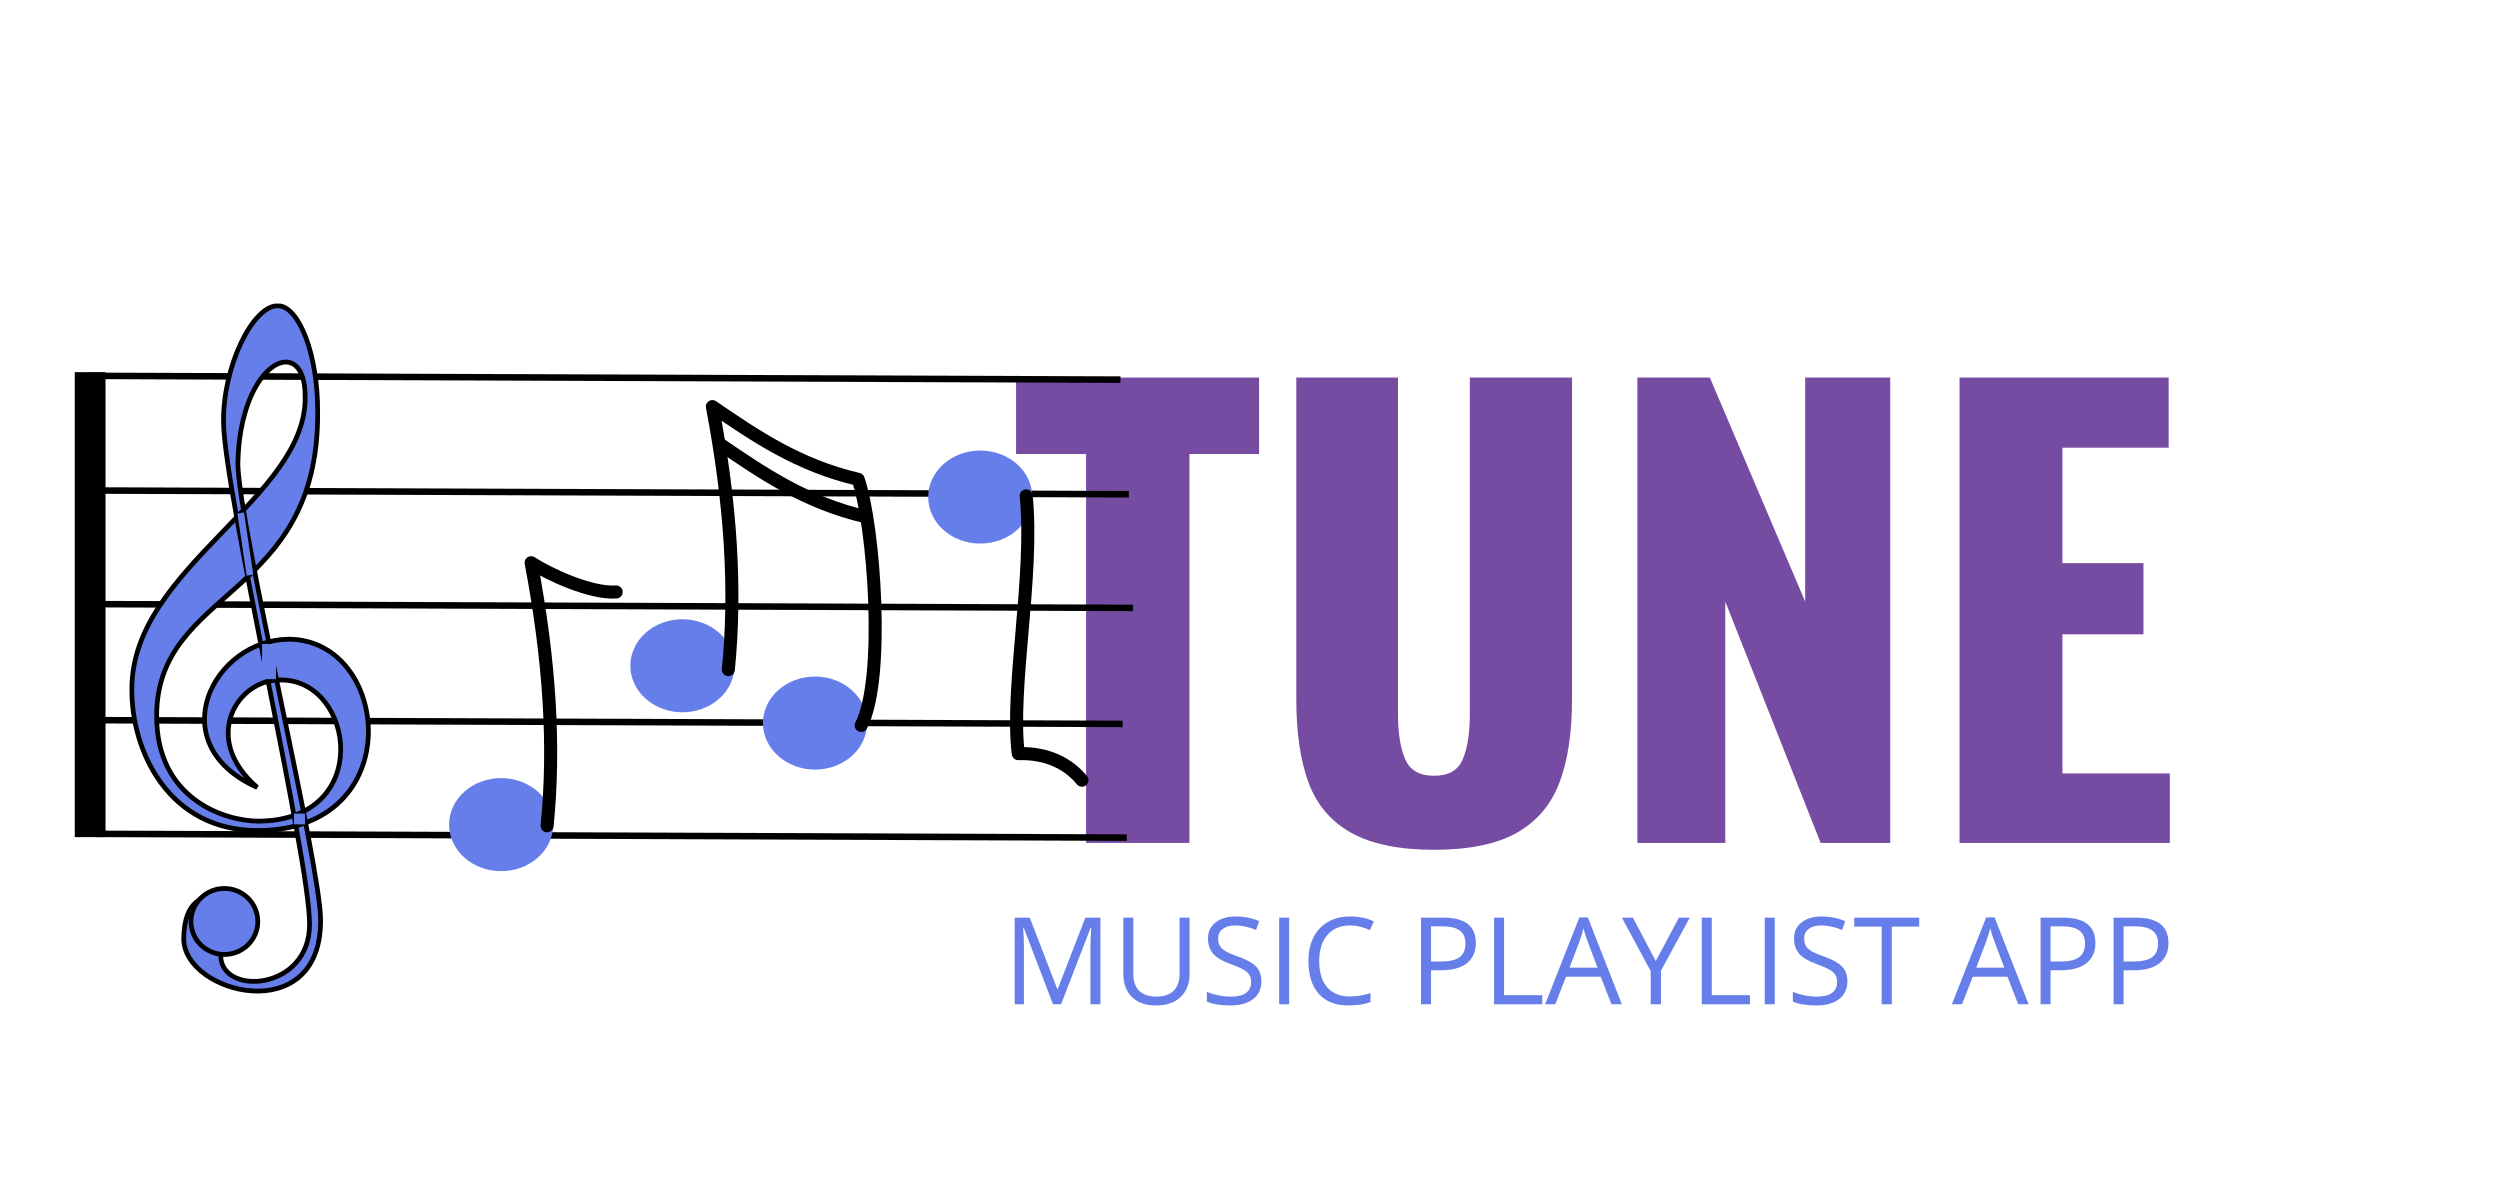 <svg xmlns="http://www.w3.org/2000/svg" xmlns:xlink="http://www.w3.org/1999/xlink" width="401" zoomAndPan="magnify" viewBox="0 0 300.75 143.25" height="191" preserveAspectRatio="xMidYMid meet" version="1.0"><defs><g/><clipPath id="850a590aa0"><rect x="0" width="143" y="0" height="103"/></clipPath><clipPath id="04c6d45747"><path d="M 8.883 40 L 136.465 40 L 136.465 51 L 8.883 51 Z M 8.883 40 " clip-rule="nonzero"/></clipPath><clipPath id="9bcb9b69d8"><path d="M 8.883 54 L 136.465 54 L 136.465 65 L 8.883 65 Z M 8.883 54 " clip-rule="nonzero"/></clipPath><clipPath id="3a8abfcc93"><path d="M 8.883 68 L 136.465 68 L 136.465 78 L 8.883 78 Z M 8.883 68 " clip-rule="nonzero"/></clipPath><clipPath id="975343928a"><path d="M 8.883 82 L 136.465 82 L 136.465 92 L 8.883 92 Z M 8.883 82 " clip-rule="nonzero"/></clipPath><clipPath id="c056687ae2"><path d="M 8.883 95 L 136.465 95 L 136.465 106 L 8.883 106 Z M 8.883 95 " clip-rule="nonzero"/></clipPath><clipPath id="2b995d723e"><path d="M 15 36.523 L 45 36.523 L 45 120 L 15 120 Z M 15 36.523 " clip-rule="nonzero"/></clipPath><clipPath id="fe3d5b438f"><path d="M 12 36.523 L 48 36.523 L 48 123 L 12 123 Z M 12 36.523 " clip-rule="nonzero"/></clipPath></defs><g transform="matrix(1, 0, 0, 1, 121, 19)"><g clip-path="url(#850a590aa0)"><g fill="#764ba2" fill-opacity="1"><g transform="translate(0.467, 82.403)"><g><path d="M 9.188 -46.781 L 0.766 -46.781 L 0.766 -55.984 L 30 -55.984 L 30 -46.781 L 21.625 -46.781 L 21.625 0 L 9.188 0 Z M 9.188 -46.781 "/></g></g></g><g fill="#764ba2" fill-opacity="1"><g transform="translate(31.211, 82.403)"><g><path d="M 20.312 0.828 C 16.125 0.828 12.805 0.148 10.359 -1.203 C 7.922 -2.566 6.207 -4.57 5.219 -7.219 C 4.227 -9.875 3.734 -13.25 3.734 -17.344 L 3.734 -55.984 L 15.969 -55.984 L 15.969 -15.484 C 15.969 -13.223 16.254 -11.422 16.828 -10.078 C 17.398 -8.742 18.562 -8.078 20.312 -8.078 C 22.062 -8.078 23.211 -8.742 23.766 -10.078 C 24.328 -11.422 24.609 -13.223 24.609 -15.484 L 24.609 -55.984 L 36.906 -55.984 L 36.906 -17.344 C 36.906 -13.25 36.395 -9.875 35.375 -7.219 C 34.363 -4.57 32.648 -2.566 30.234 -1.203 C 27.816 0.148 24.508 0.828 20.312 0.828 Z M 20.312 0.828 "/></g></g></g><g fill="#764ba2" fill-opacity="1"><g transform="translate(71.834, 82.403)"><g><path d="M 4.141 -55.984 L 12.859 -55.984 L 24.328 -29.031 L 24.328 -55.984 L 34.562 -55.984 L 34.562 0 L 26.188 0 L 14.719 -29.031 L 14.719 0 L 4.141 0 Z M 4.141 -55.984 "/></g></g></g><g fill="#764ba2" fill-opacity="1"><g transform="translate(110.592, 82.403)"><g><path d="M 4.141 -55.984 L 29.297 -55.984 L 29.297 -47.547 L 16.516 -47.547 L 16.516 -33.656 L 26.266 -33.656 L 26.266 -25.094 L 16.516 -25.094 L 16.516 -8.359 L 29.438 -8.359 L 29.438 0 L 4.141 0 Z M 4.141 -55.984 "/></g></g></g></g></g><path stroke-linecap="butt" transform="matrix(0.7, 0, 0, 0.628, -51.634, -171.775)" fill="none" stroke-linejoin="miter" d="M 89.254 344.818 L 89.254 433.887 " stroke="#000000" stroke-width="5.286" stroke-opacity="1" stroke-miterlimit="4"/><g clip-path="url(#04c6d45747)"><path stroke-linecap="butt" transform="matrix(0.7, 0, 0, 0.628, -51.634, -171.775)" fill="none" stroke-linejoin="miter" d="M 89.254 345.527 L 266.321 346.248 " stroke="#000000" stroke-width="1.25" stroke-opacity="1" stroke-miterlimit="4"/></g><g clip-path="url(#9bcb9b69d8)"><path stroke-linecap="butt" transform="matrix(0.7, 0, 0, 0.628, -51.634, -171.775)" fill="none" stroke-linejoin="miter" d="M 90.694 367.493 L 267.761 368.208 " stroke="#000000" stroke-width="1.25" stroke-opacity="1" stroke-miterlimit="4"/></g><g clip-path="url(#3a8abfcc93)"><path stroke-linecap="butt" transform="matrix(0.7, 0, 0, 0.628, -51.634, -171.775)" fill="none" stroke-linejoin="miter" d="M 91.413 389.259 L 268.48 389.981 " stroke="#000000" stroke-width="1.25" stroke-opacity="1" stroke-miterlimit="4"/></g><g clip-path="url(#975343928a)"><path stroke-linecap="butt" transform="matrix(0.7, 0, 0, 0.628, -51.634, -171.775)" fill="none" stroke-linejoin="miter" d="M 89.611 411.48 L 266.684 412.201 " stroke="#000000" stroke-width="1.25" stroke-opacity="1" stroke-miterlimit="4"/></g><g clip-path="url(#c056687ae2)"><path stroke-linecap="butt" transform="matrix(0.7, 0, 0, 0.628, -51.634, -171.775)" fill="none" stroke-linejoin="miter" d="M 90.331 433.259 L 267.404 433.98 " stroke="#000000" stroke-width="1.25" stroke-opacity="1" stroke-miterlimit="4"/></g><path fill="#667eea" d="M 66.551 99.203 C 66.551 99.57 66.512 99.934 66.43 100.293 C 66.352 100.656 66.23 101.004 66.074 101.344 C 65.918 101.684 65.723 102.004 65.496 102.312 C 65.266 102.617 65.008 102.898 64.715 103.16 C 64.426 103.418 64.109 103.652 63.766 103.855 C 63.426 104.059 63.062 104.23 62.684 104.371 C 62.305 104.512 61.91 104.621 61.508 104.691 C 61.105 104.762 60.699 104.797 60.285 104.797 C 59.875 104.797 59.469 104.762 59.062 104.691 C 58.66 104.621 58.27 104.512 57.891 104.371 C 57.508 104.23 57.148 104.059 56.805 103.855 C 56.465 103.652 56.148 103.418 55.855 103.16 C 55.566 102.898 55.305 102.617 55.078 102.312 C 54.848 102.004 54.656 101.684 54.5 101.344 C 54.34 101.004 54.223 100.656 54.141 100.293 C 54.062 99.934 54.023 99.57 54.023 99.203 C 54.023 98.836 54.062 98.473 54.141 98.109 C 54.223 97.75 54.34 97.398 54.5 97.062 C 54.656 96.723 54.848 96.398 55.078 96.094 C 55.305 95.789 55.566 95.504 55.855 95.246 C 56.148 94.984 56.465 94.754 56.805 94.551 C 57.148 94.344 57.508 94.172 57.891 94.031 C 58.27 93.891 58.66 93.785 59.062 93.715 C 59.469 93.641 59.875 93.605 60.285 93.605 C 60.699 93.605 61.105 93.641 61.508 93.715 C 61.91 93.785 62.305 93.891 62.684 94.031 C 63.062 94.172 63.426 94.344 63.766 94.551 C 64.109 94.754 64.426 94.984 64.715 95.246 C 65.008 95.504 65.266 95.789 65.496 96.094 C 65.723 96.398 65.918 96.723 66.074 97.062 C 66.23 97.398 66.352 97.75 66.43 98.109 C 66.512 98.473 66.551 98.836 66.551 99.203 Z M 66.551 99.203 " fill-opacity="1" fill-rule="nonzero"/><path stroke-linecap="round" transform="matrix(0.628, 0, 0, 0.628, -86.011, 54.638)" fill="none" stroke-linejoin="round" d="M 241.763 71.185 C 243.286 55.916 242.266 39.626 238.704 20.794 C 242.098 23.001 250.075 26.732 254.993 26.396 " stroke="#000000" stroke-width="2.5" stroke-opacity="1" stroke-miterlimit="4"/><path fill="#667eea" d="M 88.359 80.09 C 88.359 80.461 88.32 80.824 88.238 81.184 C 88.16 81.543 88.039 81.895 87.883 82.234 C 87.727 82.574 87.531 82.895 87.305 83.199 C 87.074 83.508 86.816 83.789 86.523 84.047 C 86.234 84.309 85.918 84.539 85.574 84.746 C 85.234 84.949 84.871 85.121 84.492 85.262 C 84.113 85.402 83.719 85.508 83.316 85.582 C 82.914 85.652 82.504 85.688 82.094 85.688 C 81.684 85.688 81.277 85.652 80.871 85.582 C 80.469 85.508 80.078 85.402 79.695 85.262 C 79.316 85.121 78.957 84.949 78.613 84.746 C 78.273 84.539 77.957 84.309 77.664 84.047 C 77.375 83.789 77.113 83.508 76.887 83.199 C 76.656 82.895 76.465 82.574 76.309 82.234 C 76.148 81.895 76.031 81.543 75.949 81.184 C 75.871 80.824 75.828 80.461 75.828 80.09 C 75.828 79.723 75.871 79.359 75.949 79 C 76.031 78.641 76.148 78.289 76.309 77.949 C 76.465 77.609 76.656 77.289 76.887 76.984 C 77.113 76.676 77.375 76.395 77.664 76.133 C 77.957 75.875 78.273 75.645 78.613 75.438 C 78.957 75.234 79.316 75.062 79.695 74.922 C 80.078 74.781 80.469 74.676 80.871 74.602 C 81.277 74.531 81.684 74.496 82.094 74.496 C 82.504 74.496 82.914 74.531 83.316 74.602 C 83.719 74.676 84.113 74.781 84.492 74.922 C 84.871 75.062 85.234 75.234 85.574 75.438 C 85.918 75.645 86.234 75.875 86.523 76.133 C 86.816 76.395 87.074 76.676 87.305 76.984 C 87.531 77.289 87.727 77.609 87.883 77.949 C 88.039 78.289 88.16 78.641 88.238 79 C 88.32 79.359 88.359 79.723 88.359 80.09 Z M 88.359 80.09 " fill-opacity="1" fill-rule="nonzero"/><path fill="#667eea" d="M 104.312 86.984 C 104.312 87.352 104.27 87.715 104.191 88.078 C 104.109 88.438 103.992 88.785 103.836 89.125 C 103.676 89.465 103.484 89.789 103.254 90.094 C 103.027 90.398 102.766 90.684 102.477 90.941 C 102.188 91.203 101.871 91.434 101.527 91.637 C 101.184 91.84 100.824 92.016 100.445 92.156 C 100.062 92.297 99.672 92.402 99.27 92.473 C 98.867 92.543 98.457 92.582 98.047 92.582 C 97.637 92.582 97.227 92.543 96.824 92.473 C 96.422 92.402 96.031 92.297 95.648 92.156 C 95.27 92.016 94.91 91.84 94.566 91.637 C 94.223 91.434 93.906 91.203 93.617 90.941 C 93.324 90.684 93.066 90.398 92.84 90.094 C 92.609 89.789 92.418 89.465 92.258 89.125 C 92.102 88.785 91.984 88.438 91.902 88.078 C 91.82 87.715 91.781 87.352 91.781 86.984 C 91.781 86.617 91.82 86.254 91.902 85.895 C 91.984 85.531 92.102 85.184 92.258 84.844 C 92.418 84.504 92.609 84.18 92.84 83.875 C 93.066 83.57 93.324 83.289 93.617 83.027 C 93.906 82.77 94.223 82.535 94.566 82.332 C 94.91 82.129 95.27 81.953 95.648 81.812 C 96.031 81.672 96.422 81.566 96.824 81.496 C 97.227 81.426 97.637 81.387 98.047 81.387 C 98.457 81.387 98.867 81.426 99.27 81.496 C 99.672 81.566 100.062 81.672 100.445 81.812 C 100.824 81.953 101.184 82.129 101.527 82.332 C 101.871 82.535 102.188 82.77 102.477 83.027 C 102.766 83.289 103.027 83.57 103.254 83.875 C 103.484 84.18 103.676 84.504 103.836 84.844 C 103.992 85.184 104.109 85.531 104.191 85.895 C 104.27 86.254 104.312 86.617 104.312 86.984 Z M 104.312 86.984 " fill-opacity="1" fill-rule="nonzero"/><path stroke-linecap="round" transform="matrix(0.628, 0, 0, 0.628, -64.397, 46.418)" fill="none" stroke-linejoin="round" d="M 242.061 54.358 C 243.584 39.088 242.571 22.805 239.008 3.973 C 247.321 9.656 255.49 15.239 266.936 17.906 C 269.97 26.71 272.171 56.055 267.508 65.052 " stroke="#000000" stroke-width="2.5" stroke-opacity="1" stroke-miterlimit="4"/><path stroke-linecap="round" transform="matrix(0.628, 0, 0, 0.628, -64.397, 46.418)" fill="none" stroke-linejoin="round" d="M 240.407 11.129 C 248.726 16.812 256.895 22.395 268.341 25.062 " stroke="#000000" stroke-width="2.5" stroke-opacity="1" stroke-miterlimit="4"/><path fill="#667eea" d="M 124.191 59.797 C 124.191 59.43 124.152 59.066 124.07 58.703 C 123.988 58.344 123.871 57.992 123.715 57.656 C 123.555 57.316 123.363 56.992 123.137 56.688 C 122.906 56.383 122.648 56.098 122.355 55.84 C 122.066 55.578 121.75 55.348 121.406 55.145 C 121.062 54.938 120.703 54.766 120.324 54.625 C 119.941 54.484 119.551 54.379 119.148 54.309 C 118.746 54.234 118.336 54.199 117.926 54.199 C 117.516 54.199 117.105 54.234 116.703 54.309 C 116.301 54.379 115.91 54.484 115.527 54.625 C 115.148 54.766 114.789 54.938 114.445 55.145 C 114.102 55.348 113.785 55.578 113.496 55.84 C 113.207 56.098 112.945 56.383 112.719 56.688 C 112.488 56.992 112.297 57.316 112.137 57.656 C 111.98 57.992 111.863 58.344 111.781 58.703 C 111.703 59.066 111.66 59.43 111.66 59.797 C 111.66 60.164 111.703 60.527 111.781 60.887 C 111.863 61.246 111.98 61.598 112.137 61.938 C 112.297 62.277 112.488 62.598 112.719 62.906 C 112.945 63.211 113.207 63.492 113.496 63.754 C 113.785 64.012 114.102 64.246 114.445 64.449 C 114.789 64.652 115.148 64.824 115.527 64.965 C 115.91 65.105 116.301 65.211 116.703 65.285 C 117.105 65.355 117.516 65.391 117.926 65.391 C 118.336 65.391 118.746 65.355 119.148 65.285 C 119.551 65.211 119.941 65.105 120.324 64.965 C 120.703 64.824 121.062 64.652 121.406 64.449 C 121.75 64.246 122.066 64.012 122.355 63.754 C 122.648 63.492 122.906 63.211 123.137 62.906 C 123.363 62.598 123.555 62.277 123.715 61.938 C 123.871 61.598 123.988 61.246 124.07 60.887 C 124.152 60.527 124.191 60.164 124.191 59.797 Z M 124.191 59.797 " fill-opacity="1" fill-rule="nonzero"/><path stroke-linecap="round" transform="matrix(0.628, 0, 0, -0.628, -28.375, 104.359)" fill="none" stroke-linejoin="round" d="M 241.758 71.187 C 243.287 55.917 238.705 34.542 240.235 21.815 C 246.172 21.983 250.07 19.608 252.445 16.723 " stroke="#000000" stroke-width="2.5" stroke-opacity="1" stroke-miterlimit="4"/><g clip-path="url(#2b995d723e)"><path fill="#667eea" d="M 26.547 114.922 C 26.559 119.812 37.27 119.191 37.23 111.121 C 37.246 103.262 27 59.273 26.887 50.859 C 26.766 44.184 30.375 36.699 33.469 36.781 C 35.918 36.863 38.219 42.484 38.207 49.484 C 38.391 72.113 18.84 70.652 18.84 86.117 C 18.84 96.113 27.027 98.754 31.117 98.754 C 44.977 98.656 42.652 81.777 33.816 81.777 C 28.609 81.59 24.051 88.758 30.934 94.695 C 19.309 89.512 25.539 76.969 34.746 76.875 C 47.023 76.969 49.164 99.789 31.117 99.883 C 20.328 99.977 15.773 90.359 15.863 82.816 C 15.863 68.293 36.98 59.902 36.699 47.645 C 36.699 39.91 28.793 43.398 28.609 55.848 C 28.793 63.578 38.652 104.41 38.559 110.727 C 38.559 123.742 22.098 119.496 22.098 112.898 C 22.191 103.469 31.77 110.16 28.793 110.445 C 26.469 114.594 26.547 114.918 26.547 114.918 Z M 26.547 114.922 " fill-opacity="1" fill-rule="nonzero"/></g><g clip-path="url(#fe3d5b438f)"><path stroke-linecap="butt" transform="matrix(0.57, 0, 0, 0.578, 4.012, 33.754)" fill="none" stroke-linejoin="miter" d="M 39.544 140.493 C 39.565 148.958 58.36 147.883 58.292 133.914 C 58.319 120.31 40.339 44.171 40.14 29.607 C 39.928 18.052 46.262 5.097 51.691 5.239 C 55.989 5.381 60.026 15.111 60.006 27.227 C 60.328 66.395 26.02 63.867 26.02 90.635 C 26.02 107.937 40.387 112.508 47.564 112.508 C 71.885 112.339 67.806 83.123 52.301 83.123 C 43.163 82.798 35.164 95.206 47.242 105.483 C 26.842 96.51 37.776 74.8 53.932 74.638 C 75.477 74.8 79.233 114.3 47.564 114.462 C 28.631 114.624 20.639 97.978 20.796 84.922 C 20.796 59.783 57.853 45.259 57.36 24.042 C 57.36 10.655 43.486 16.693 43.163 38.241 C 43.486 51.622 60.787 122.298 60.622 133.231 C 60.622 155.76 31.737 148.411 31.737 136.991 C 31.901 120.669 48.709 132.251 43.486 132.745 C 39.407 139.925 39.544 140.486 39.544 140.486 Z M 39.544 140.493 " stroke="#000000" stroke-width="1" stroke-opacity="1" stroke-miterlimit="4"/></g><path stroke-linecap="butt" transform="matrix(0.57, 0, 0, 0.578, 4.012, 33.754)" fill-opacity="1" fill="#667eea" fill-rule="nonzero" stroke-linejoin="miter" d="M 47.372 133.387 C 47.372 137.18 44.212 140.256 40.319 140.256 C 36.425 140.256 33.265 137.18 33.265 133.387 C 33.265 129.601 36.425 126.524 40.319 126.524 C 44.212 126.524 47.372 129.601 47.372 133.387 Z M 47.372 133.387 " stroke="#000000" stroke-width="1" stroke-opacity="1" stroke-miterlimit="4"/><path fill="#667eea" d="M 35.371 97.871 L 36.691 97.871 L 36.691 99.172 L 35.371 99.172 Z M 35.371 97.871 " fill-opacity="1" fill-rule="nonzero"/><path fill="#667eea" d="M 31.527 77.473 L 33.199 77.473 L 33.199 81.699 L 31.527 81.699 Z M 31.527 77.473 " fill-opacity="1" fill-rule="nonzero"/><path fill="#667eea" d="M 28.559 61.781 L 29.352 61.641 L 30.469 69.117 L 29.676 69.254 Z M 28.559 61.781 " fill-opacity="1" fill-rule="nonzero"/><g fill="#667eea" fill-opacity="1"><g transform="translate(120.631, 120.815)"><g><path d="M 6.047 0 L 2.516 -9.234 L 2.453 -9.234 C 2.516 -8.504 2.547 -7.633 2.547 -6.625 L 2.547 0 L 1.438 0 L 1.438 -10.422 L 3.25 -10.422 L 6.562 -1.828 L 6.609 -1.828 L 9.938 -10.422 L 11.75 -10.422 L 11.75 0 L 10.547 0 L 10.547 -6.719 C 10.547 -7.477 10.578 -8.312 10.641 -9.219 L 10.578 -9.219 L 7.016 0 Z M 6.047 0 "/></g></g></g><g fill="#667eea" fill-opacity="1"><g transform="translate(133.808, 120.815)"><g><path d="M 9.297 -10.422 L 9.297 -3.672 C 9.297 -2.484 8.938 -1.551 8.219 -0.875 C 7.5 -0.195 6.516 0.141 5.266 0.141 C 4.016 0.141 3.047 -0.195 2.359 -0.875 C 1.672 -1.562 1.328 -2.504 1.328 -3.703 L 1.328 -10.422 L 2.531 -10.422 L 2.531 -3.625 C 2.531 -2.75 2.77 -2.078 3.25 -1.609 C 3.727 -1.148 4.426 -0.922 5.344 -0.922 C 6.219 -0.922 6.895 -1.156 7.375 -1.625 C 7.852 -2.094 8.094 -2.766 8.094 -3.641 L 8.094 -10.422 Z M 9.297 -10.422 "/></g></g></g><g fill="#667eea" fill-opacity="1"><g transform="translate(144.434, 120.815)"><g><path d="M 7.312 -2.766 C 7.312 -1.848 6.977 -1.133 6.312 -0.625 C 5.645 -0.113 4.742 0.141 3.609 0.141 C 2.367 0.141 1.414 -0.016 0.75 -0.328 L 0.75 -1.5 C 1.176 -1.32 1.641 -1.18 2.141 -1.078 C 2.648 -0.973 3.156 -0.922 3.656 -0.922 C 4.457 -0.922 5.062 -1.07 5.469 -1.375 C 5.875 -1.688 6.078 -2.113 6.078 -2.656 C 6.078 -3.02 6.004 -3.316 5.859 -3.547 C 5.723 -3.773 5.484 -3.984 5.141 -4.172 C 4.797 -4.367 4.281 -4.594 3.594 -4.844 C 2.625 -5.188 1.93 -5.598 1.516 -6.078 C 1.098 -6.555 0.891 -7.176 0.891 -7.938 C 0.891 -8.738 1.191 -9.375 1.797 -9.844 C 2.398 -10.32 3.195 -10.562 4.188 -10.562 C 5.227 -10.562 6.18 -10.375 7.047 -10 L 6.672 -8.938 C 5.805 -9.301 4.969 -9.484 4.156 -9.484 C 3.52 -9.484 3.02 -9.344 2.656 -9.062 C 2.289 -8.789 2.109 -8.41 2.109 -7.922 C 2.109 -7.555 2.176 -7.258 2.312 -7.031 C 2.445 -6.801 2.672 -6.586 2.984 -6.391 C 3.305 -6.203 3.789 -5.992 4.438 -5.766 C 5.531 -5.379 6.281 -4.961 6.688 -4.516 C 7.102 -4.066 7.312 -3.484 7.312 -2.766 Z M 7.312 -2.766 "/></g></g></g><g fill="#667eea" fill-opacity="1"><g transform="translate(152.444, 120.815)"><g><path d="M 1.438 0 L 1.438 -10.422 L 2.641 -10.422 L 2.641 0 Z M 1.438 0 "/></g></g></g><g fill="#667eea" fill-opacity="1"><g transform="translate(156.514, 120.815)"><g><path d="M 5.891 -9.484 C 4.742 -9.484 3.836 -9.102 3.172 -8.344 C 2.516 -7.582 2.188 -6.535 2.188 -5.203 C 2.188 -3.836 2.504 -2.785 3.141 -2.047 C 3.785 -1.305 4.695 -0.938 5.875 -0.938 C 6.602 -0.938 7.43 -1.066 8.359 -1.328 L 8.359 -0.266 C 7.641 0.004 6.75 0.141 5.688 0.141 C 4.156 0.141 2.973 -0.32 2.141 -1.25 C 1.305 -2.188 0.891 -3.508 0.891 -5.219 C 0.891 -6.289 1.086 -7.227 1.484 -8.031 C 1.891 -8.844 2.473 -9.469 3.234 -9.906 C 3.992 -10.344 4.883 -10.562 5.906 -10.562 C 7 -10.562 7.953 -10.363 8.766 -9.969 L 8.266 -8.922 C 7.473 -9.297 6.68 -9.484 5.891 -9.484 Z M 5.891 -9.484 "/></g></g></g><g fill="#667eea" fill-opacity="1"><g transform="translate(165.721, 120.815)"><g/></g></g><g fill="#667eea" fill-opacity="1"><g transform="translate(169.513, 120.815)"><g><path d="M 8.031 -7.375 C 8.031 -6.32 7.672 -5.508 6.953 -4.938 C 6.234 -4.375 5.207 -4.094 3.875 -4.094 L 2.641 -4.094 L 2.641 0 L 1.438 0 L 1.438 -10.422 L 4.141 -10.422 C 6.734 -10.422 8.031 -9.406 8.031 -7.375 Z M 2.641 -5.141 L 3.734 -5.141 C 4.805 -5.141 5.582 -5.312 6.062 -5.656 C 6.539 -6 6.781 -6.555 6.781 -7.328 C 6.781 -8.016 6.555 -8.523 6.109 -8.859 C 5.66 -9.203 4.957 -9.375 4 -9.375 L 2.641 -9.375 Z M 2.641 -5.141 "/></g></g></g><g fill="#667eea" fill-opacity="1"><g transform="translate(178.3, 120.815)"><g><path d="M 1.438 0 L 1.438 -10.422 L 2.641 -10.422 L 2.641 -1.094 L 7.234 -1.094 L 7.234 0 Z M 1.438 0 "/></g></g></g><g fill="#667eea" fill-opacity="1"><g transform="translate(185.876, 120.815)"><g><path d="M 7.984 0 L 6.688 -3.312 L 2.516 -3.312 L 1.219 0 L 0 0 L 4.125 -10.453 L 5.141 -10.453 L 9.234 0 Z M 6.312 -4.406 L 5.094 -7.625 C 4.938 -8.039 4.773 -8.547 4.609 -9.141 C 4.504 -8.68 4.352 -8.176 4.156 -7.625 L 2.938 -4.406 Z M 6.312 -4.406 "/></g></g></g><g fill="#667eea" fill-opacity="1"><g transform="translate(195.112, 120.815)"><g><path d="M 4.078 -5.203 L 6.859 -10.422 L 8.172 -10.422 L 4.703 -4.047 L 4.703 0 L 3.469 0 L 3.469 -3.984 L 0 -10.422 L 1.328 -10.422 Z M 4.078 -5.203 "/></g></g></g><g fill="#667eea" fill-opacity="1"><g transform="translate(203.286, 120.815)"><g><path d="M 1.438 0 L 1.438 -10.422 L 2.641 -10.422 L 2.641 -1.094 L 7.234 -1.094 L 7.234 0 Z M 1.438 0 "/></g></g></g><g fill="#667eea" fill-opacity="1"><g transform="translate(210.862, 120.815)"><g><path d="M 1.438 0 L 1.438 -10.422 L 2.641 -10.422 L 2.641 0 Z M 1.438 0 "/></g></g></g><g fill="#667eea" fill-opacity="1"><g transform="translate(214.931, 120.815)"><g><path d="M 7.312 -2.766 C 7.312 -1.848 6.977 -1.133 6.312 -0.625 C 5.645 -0.113 4.742 0.141 3.609 0.141 C 2.367 0.141 1.414 -0.016 0.75 -0.328 L 0.75 -1.5 C 1.176 -1.32 1.641 -1.18 2.141 -1.078 C 2.648 -0.973 3.156 -0.922 3.656 -0.922 C 4.457 -0.922 5.062 -1.07 5.469 -1.375 C 5.875 -1.688 6.078 -2.113 6.078 -2.656 C 6.078 -3.02 6.004 -3.316 5.859 -3.547 C 5.723 -3.773 5.484 -3.984 5.141 -4.172 C 4.797 -4.367 4.281 -4.594 3.594 -4.844 C 2.625 -5.188 1.93 -5.598 1.516 -6.078 C 1.098 -6.555 0.891 -7.176 0.891 -7.938 C 0.891 -8.738 1.191 -9.375 1.797 -9.844 C 2.398 -10.32 3.195 -10.562 4.188 -10.562 C 5.227 -10.562 6.18 -10.375 7.047 -10 L 6.672 -8.938 C 5.805 -9.301 4.969 -9.484 4.156 -9.484 C 3.52 -9.484 3.02 -9.344 2.656 -9.062 C 2.289 -8.789 2.109 -8.41 2.109 -7.922 C 2.109 -7.555 2.176 -7.258 2.312 -7.031 C 2.445 -6.801 2.672 -6.586 2.984 -6.391 C 3.305 -6.203 3.789 -5.992 4.438 -5.766 C 5.531 -5.379 6.281 -4.961 6.688 -4.516 C 7.102 -4.066 7.312 -3.484 7.312 -2.766 Z M 7.312 -2.766 "/></g></g></g><g fill="#667eea" fill-opacity="1"><g transform="translate(222.942, 120.815)"><g><path d="M 4.641 0 L 3.422 0 L 3.422 -9.344 L 0.125 -9.344 L 0.125 -10.422 L 7.938 -10.422 L 7.938 -9.344 L 4.641 -9.344 Z M 4.641 0 "/></g></g></g><g fill="#667eea" fill-opacity="1"><g transform="translate(231.016, 120.815)"><g/></g></g><g fill="#667eea" fill-opacity="1"><g transform="translate(234.808, 120.815)"><g><path d="M 7.984 0 L 6.688 -3.312 L 2.516 -3.312 L 1.219 0 L 0 0 L 4.125 -10.453 L 5.141 -10.453 L 9.234 0 Z M 6.312 -4.406 L 5.094 -7.625 C 4.938 -8.039 4.773 -8.547 4.609 -9.141 C 4.504 -8.68 4.352 -8.176 4.156 -7.625 L 2.938 -4.406 Z M 6.312 -4.406 "/></g></g></g><g fill="#667eea" fill-opacity="1"><g transform="translate(244.044, 120.815)"><g><path d="M 8.031 -7.375 C 8.031 -6.32 7.672 -5.508 6.953 -4.938 C 6.234 -4.375 5.207 -4.094 3.875 -4.094 L 2.641 -4.094 L 2.641 0 L 1.438 0 L 1.438 -10.422 L 4.141 -10.422 C 6.734 -10.422 8.031 -9.406 8.031 -7.375 Z M 2.641 -5.141 L 3.734 -5.141 C 4.805 -5.141 5.582 -5.312 6.062 -5.656 C 6.539 -6 6.781 -6.555 6.781 -7.328 C 6.781 -8.016 6.555 -8.523 6.109 -8.859 C 5.66 -9.203 4.957 -9.375 4 -9.375 L 2.641 -9.375 Z M 2.641 -5.141 "/></g></g></g><g fill="#667eea" fill-opacity="1"><g transform="translate(252.831, 120.815)"><g><path d="M 8.031 -7.375 C 8.031 -6.32 7.672 -5.508 6.953 -4.938 C 6.234 -4.375 5.207 -4.094 3.875 -4.094 L 2.641 -4.094 L 2.641 0 L 1.438 0 L 1.438 -10.422 L 4.141 -10.422 C 6.734 -10.422 8.031 -9.406 8.031 -7.375 Z M 2.641 -5.141 L 3.734 -5.141 C 4.805 -5.141 5.582 -5.312 6.062 -5.656 C 6.539 -6 6.781 -6.555 6.781 -7.328 C 6.781 -8.016 6.555 -8.523 6.109 -8.859 C 5.66 -9.203 4.957 -9.375 4 -9.375 L 2.641 -9.375 Z M 2.641 -5.141 "/></g></g></g></svg>